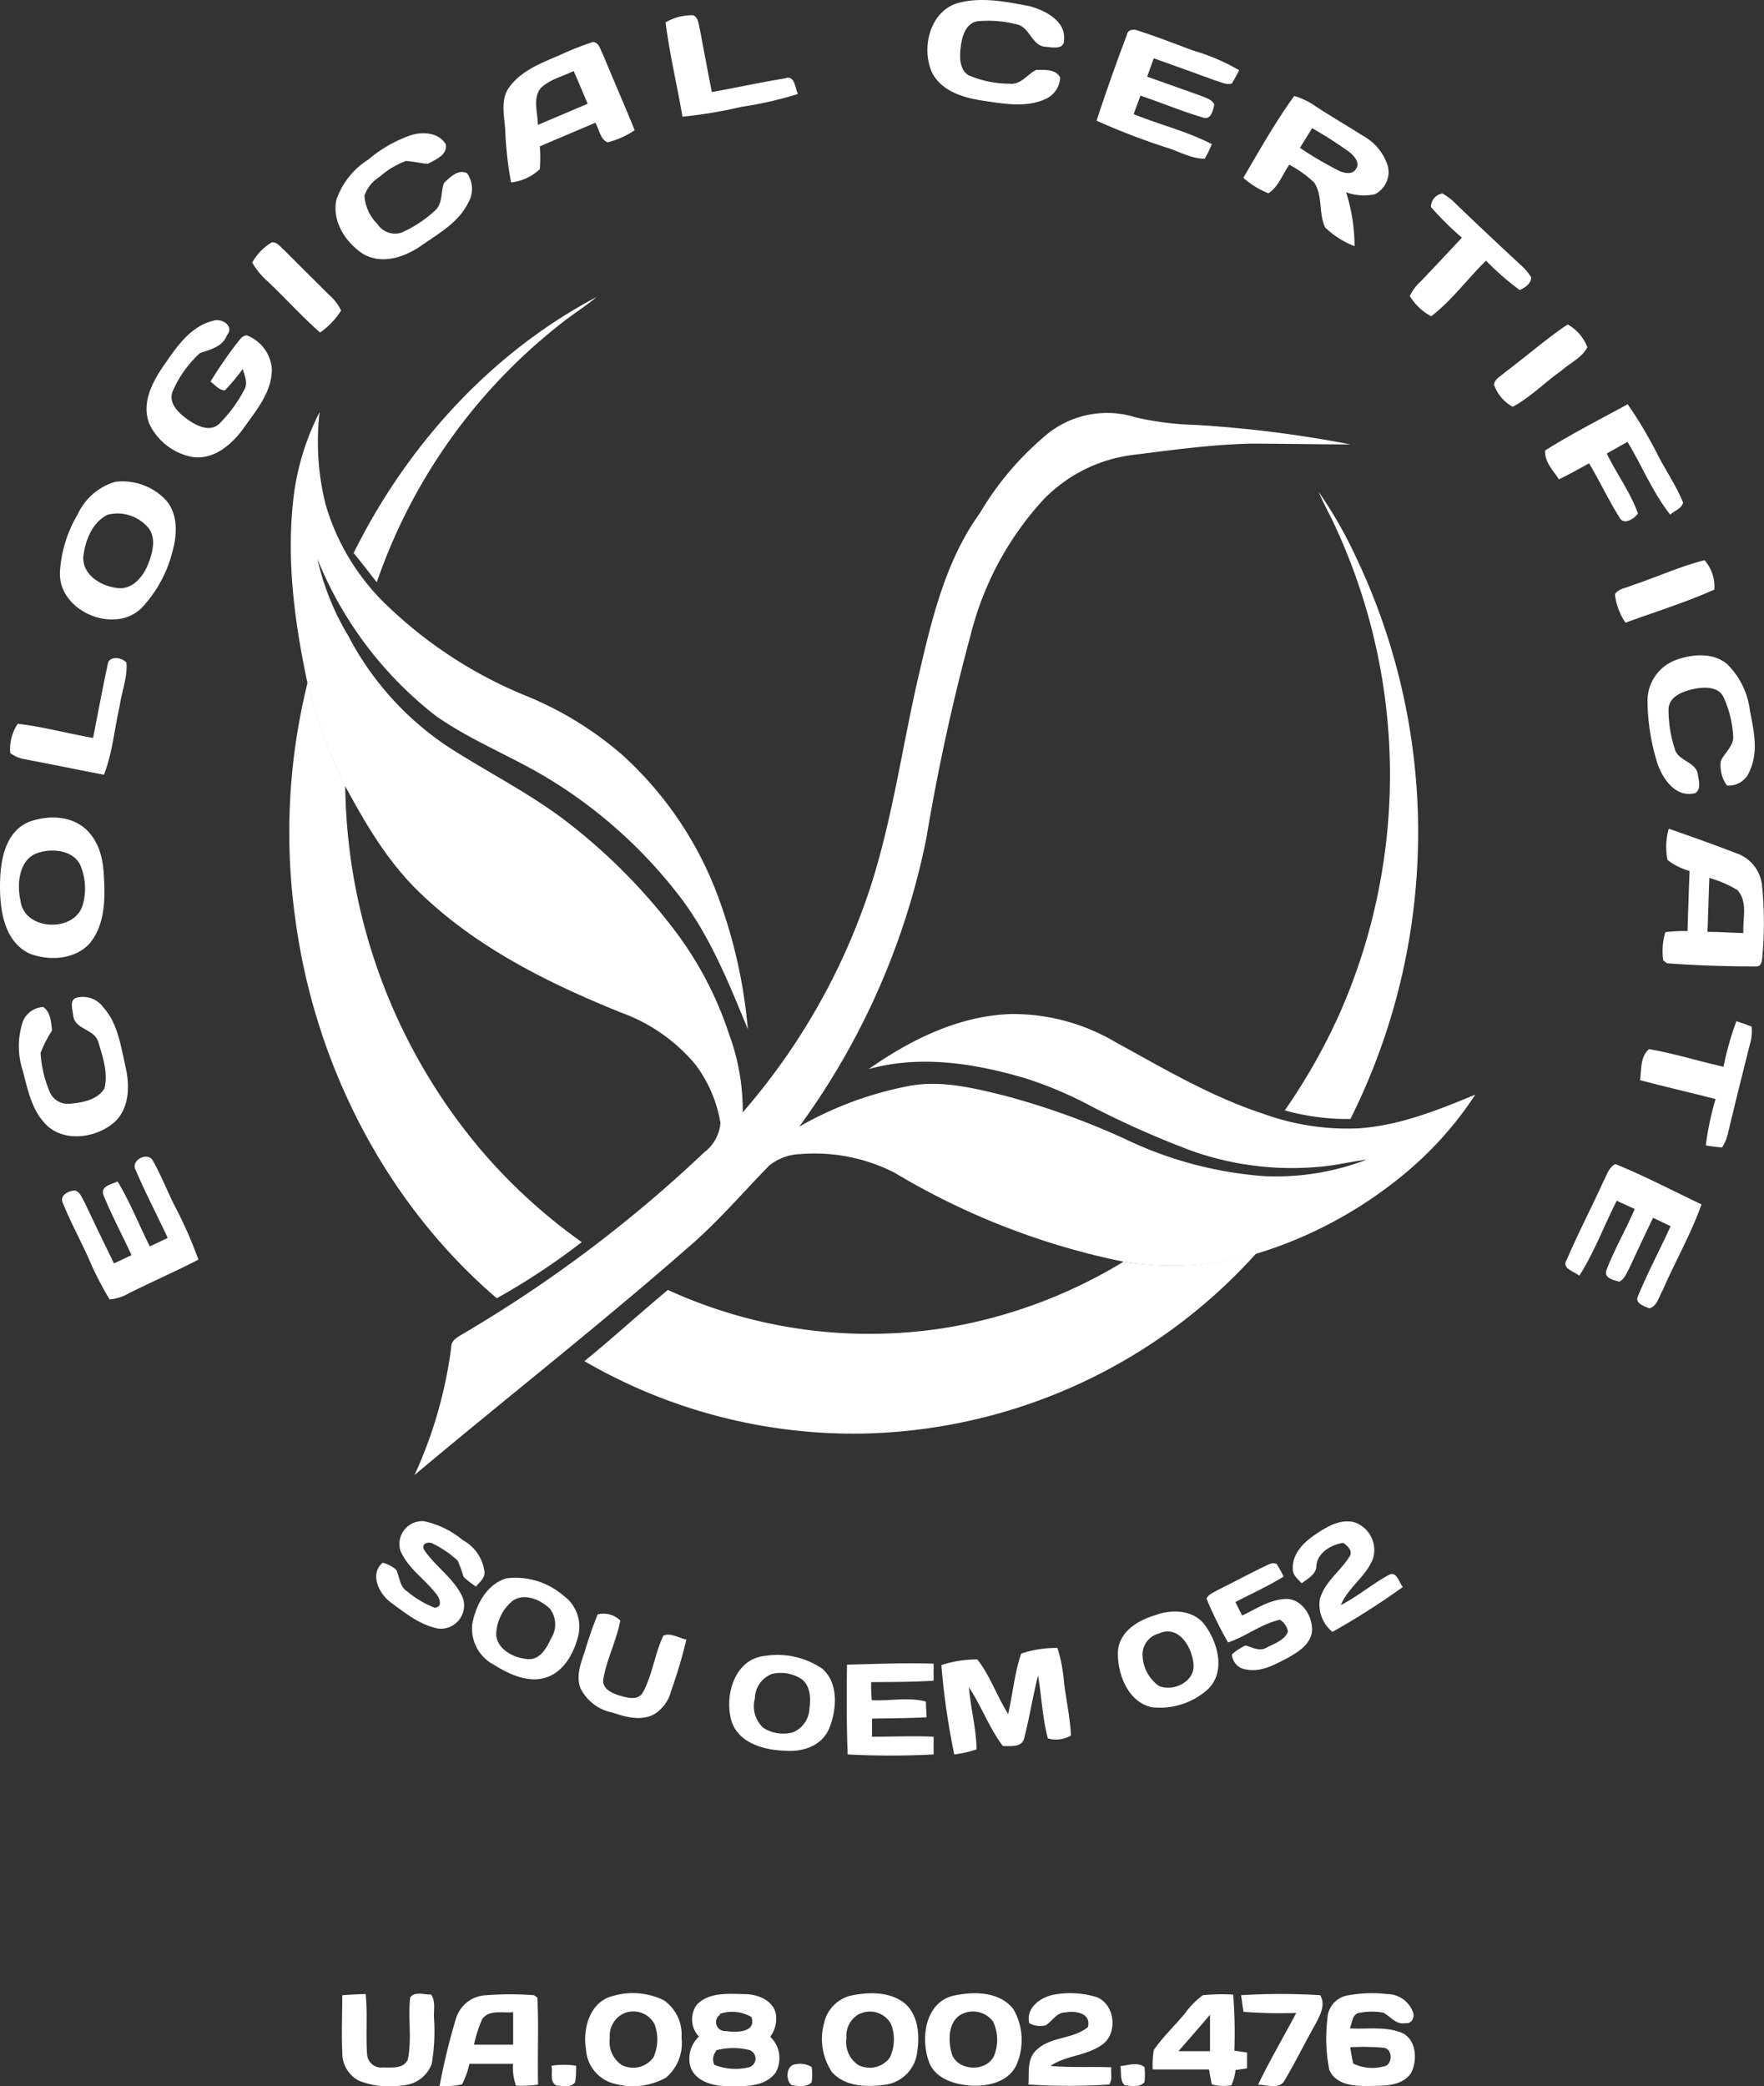 <svg xmlns="http://www.w3.org/2000/svg" viewBox="0 0 180.38 213.29"><rect x="0" y="0" width="180.38" height="213.29" fill="#333333" stroke="none"/><defs><style>.cls-1{fill:#fff}</style></defs><g id="Слой_2" data-name="Слой 2"><g id="Слой_1-2" data-name="Слой 1"><path class="cls-1" d="M98.19.25c2.32-.56 4.73-.06 7 .36 1.65.42 3.85 1.53 3.61 3.54 0 .92-1.18.71-1.78.64-1.53 0-1.68-2.07-3.1-2.31a11.52 11.52 0 00-4-.3c-1.12.2-1.51 1.44-1.65 2.41s-.27 2.47.78 3.11a10.75 10.75 0 004.27.86c1.1.1 1.76-1 2.64-1.41.84 0 2-.11 2.45.78a2.53 2.53 0 01-1.41 2.15c-2.07 1-4.45.51-6.64.19-1.95-.3-4.16-1-5.08-2.91-1.13-2.59-.11-6.43 2.91-7.11zM68.06 2.29a5.32 5.32 0 012.83-.73c.56.26.53.95.68 1.46.4 2.13.8 4.26 1.22 6.39 2.5-.44 5-1 7.5-1.4 1-.36 1 1 1.3 1.6a38.07 38.07 0 01-5.8 1.32 46.25 46.25 0 01-6 1c-.56-3.23-1.32-6.41-1.73-9.64zm47.17 1.28c.11-.64.8-.6 1.27-.39 1.87.59 3.69 1.32 5.54 2a20.59 20.59 0 014.67 2 22 22 0 01-.74 1.35c-.57.2-1.13-.16-1.67-.29-2.11-.77-4.21-1.53-6.32-2.28-.23.63-.45 1.25-.67 1.88l5.4 1.92c.52.23 1.19.36 1.46.92-.11.56-.36 1.67-1.17 1.33-2.16-.63-4.24-1.51-6.38-2.23l-.7 1.89c2.65 1.08 5.46 1.75 8 3.07a13.69 13.69 0 01-.73 1.49c-1.39 0-2.63-.76-3.93-1.15a70.41 70.41 0 01-7.13-2.74c.99-3 2.01-5.9 3.1-8.77zm-58 2.07a31 31 0 013.41-1.35c.64.06.73.78 1 1.24 1.07 2.6 2.2 5.17 3.26 7.78a8.42 8.42 0 01-2.77 1.24c-.78-.31-.85-1.37-1.26-2-1.89.82-3.79 1.6-5.67 2.42a16.34 16.34 0 010 2.32 5 5 0 01-2.94 1.36 36.42 36.42 0 01-.59-5.22c-.07-1.5-.56-3.22.42-4.54 1.27-1.71 3.3-2.46 5.14-3.25zM55.3 9c-.86 1.07-.3 2.53-.3 3.77l5.09-2.16c-.47-1.12-.94-2.24-1.43-3.35-1.13.56-2.44.85-3.36 1.74zm71.84 9.18c1.66-2.83 3.28-5.72 5.21-8.37a7.73 7.73 0 012.3 1.14c1.54 1 3.13 1.92 4.68 2.91a5.36 5.36 0 012.59 3.14 2.53 2.53 0 01-1.34 2.86 5.34 5.34 0 01-2.93-.2 18.38 18.38 0 01.86 5.51 9 9 0 01-3-1.91c-.69-1.43-.23-3.21-1.11-4.58a11.64 11.64 0 00-2.56-1.84c-.71 1-1.1 2.26-2.14 2.92a8.59 8.59 0 01-2.56-1.58zm5.79-3.06a37.41 37.41 0 004.15 2.42c.49.17 1.25.32 1.56-.25.49-.63-.17-1.34-.65-1.74a44.32 44.32 0 00-3.82-2.45c-.41.67-.83 1.34-1.24 2.02zM42 13.83c1.23-.39 2.84-.3 3.58.92.22 1.07-1.06 1.59-1.84 2-.76-.05-1.49-.26-2.25-.29a8.89 8.89 0 00-2.71 1.65A3.58 3.58 0 0037.27 20a4.44 4.44 0 001.32 2.9 2.15 2.15 0 002.45.89 12.4 12.4 0 003.41-2.23c.84-.7.6-1.92.95-2.84.61-.6 1.46-1.47 2.37-1a2.81 2.81 0 01.08 3.06c-1 2-3 3.09-4.75 4.32s-4.13 2-6.05.81c-1.75-1.17-3.12-3.33-2.65-5.49a7.89 7.89 0 013.27-4.11A13.58 13.58 0 0142 13.83zm104.32 7.33a1.41 1.41 0 011.17-1.38 6.13 6.13 0 011.41 1.09q3.27 3.14 6.61 6.23a5.53 5.53 0 011.06 1.25c0 .65-.63 1.07-1.17 1.3a26.08 26.08 0 01-3.44-3c-1.91 1.86-3.5 4.07-5.61 5.69a5.81 5.81 0 01-2.19-2.07 4.77 4.77 0 011.09-1.47c1.43-1.49 2.84-3 4.24-4.5a30.93 30.93 0 01-3.17-3.14zM25.79 26.84a5.67 5.67 0 012-2.06c.56-.05.89.49 1.28.8 1.51 1.52 3 3 4.54 4.53a5.07 5.07 0 011.27 1.64A7.94 7.94 0 0132.73 34c-1.86-1.64-3.52-3.48-5.31-5.19a7.46 7.46 0 01-1.63-1.97zm-9.16 10.7c1.33-1.91 2.74-4.15 5.16-4.74.87-.32 2.2.54 1.42 1.47-.44 1.19-1.7 1.46-2.76 1.83a11.42 11.42 0 00-2.79 3.9c-.5 1.27.68 2.29 1.59 2.93s2.26 1.29 3.19.38a14.26 14.26 0 002.56-3.5c.38-.66 0-1.41-.18-2.08A21.79 21.79 0 0123 39.91c-.61 0-1-.57-1.48-.89a46.25 46.25 0 012.65-3.86c.3-.34.55-.85 1.07-.87a4 4 0 012.56 3.46c0 2.37-1.63 4.24-2.91 6.06-1.21 1.67-3.09 3.28-5.3 2.9a6.14 6.14 0 01-4.34-3.42c-.77-2.02.26-4.1 1.38-5.75zm143.42-4.2l.27-.16a4.56 4.56 0 012 2.32c-.55 1.07-1.76 1.6-2.63 2.38-1.7 1.19-3.18 2.73-5 3.71a4.08 4.08 0 01-1.92-2.27c.08-.6.72-.86 1.11-1.24 2.06-1.54 4.03-3.26 6.17-4.74zM158 46.06c2.73-1.72 5.61-3.18 8.44-4.73a44.24 44.24 0 013.12 5.27c.84 1.61 1.87 3.12 2.55 4.8-.18.62-.89.82-1.32 1.22-1.79-2.26-2.88-5-4.37-7.44l-2.12 1.19c1 2.06 2.44 4 3.19 6.13-.39.57-1.49 1.26-1.91.37-1.12-1.78-2-3.68-3.09-5.5-1 .56-2 1.12-3.08 1.64-.57-.89-1.5-1.8-1.41-2.95zM30 51a25.78 25.78 0 012.68-8.86 26.5 26.5 0 00.59 9.35 23.22 23.22 0 006.3 10.41A45 45 0 0054 71.23a35.3 35.3 0 019.58 5.91A36.68 36.68 0 0173.17 91a51.53 51.53 0 013.3 14.23c-2-4.85-4-9.88-7.3-14a48.86 48.86 0 00-13.25-11.72c-3.73-2.24-7.84-3.83-11.4-6.35a38.68 38.68 0 01-12.06-16 26.55 26.55 0 003.17 7.88 30.62 30.62 0 0010.21 11.33c3.91 2.52 8.08 4.61 11.81 7.41A59 59 0 0169.3 95.54a36.36 36.36 0 015.25 10.19 22.6 22.6 0 011.4 8 66.56 66.56 0 0012.31-20.87c2.83-7.68 3.83-15.85 5.68-23.79 1.34-5.77 2.75-11.76 6.28-16.64a30.45 30.45 0 016.37-7.62 9.73 9.73 0 019.56-2.13 30.63 30.63 0 006 .76 120.27 120.27 0 0115.94 2c-3.43 0-6.85-.08-10.28-.08-4.06.1-8.08.67-12.1 1.17a15.37 15.37 0 00-9 4.54 31.78 31.78 0 00-7.41 13.68 213.83 213.83 0 00-4.57 20.93 75 75 0 01-13 29.51 36.28 36.28 0 0111.4-4.19c3.19-.55 6.41.24 9.5 1a77.74 77.74 0 0112.28 4.39 39.53 39.53 0 0014.44 3.87 26.05 26.05 0 0010.4-1.69c-1.35.16-2.67.47-4 .64a30.73 30.73 0 01-13.91-1.55 96 96 0 01-10.12-4.48 40.22 40.22 0 00-6.89-2.94c-5.15-1.51-10.72-2.41-16-.93 4.27-3 9.19-5.44 14.5-5.63a20.59 20.59 0 0110.8 2.91c4.86 2.65 9.66 5.52 15 7.27a25.25 25.25 0 009.73 1.51c4.21-.27 8.16-1.86 12-3.45a36.45 36.45 0 01-8 8.71 43.44 43.44 0 01-14.3 7.53 30.31 30.31 0 01-13.58.86 74.46 74.46 0 01-23.51-9.12 18 18 0 00-9.64-1.9 5.32 5.32 0 00-3.17 1.17c-2.74 2.8-5.29 5.8-8.27 8.35-9.13 8-18.71 15.49-28 23.29a45 45 0 003.75-13.06c0-.7.6-1 1.11-1.32A136 136 0 0072 117.83a4.21 4.21 0 001.67-3 13.56 13.56 0 00-2.57-6 17.73 17.73 0 00-7.54-5.28c-7.44-3-14.79-6.64-20.6-12.25-3.26-3.11-5.55-7-7.7-11a52.42 52.42 0 01-3.84-10.57C30.12 63.62 29.28 57.28 30 51zm-18.25-1.73A6.11 6.11 0 0116.84 51c1.43 1.47 1.29 3.73.75 5.56a13 13 0 01-3.1 5.59c-2.79 2.78-8.55.33-8.36-3.66a13 13 0 011.81-5.89 6.16 6.16 0 013.81-3.33zM11 52.63c-1.61.8-2.32 2.72-2.49 4.4 0 1.85 1.92 2.93 3.54 3.1 1.46.16 2.54-1.11 3.05-2.34s1-3-.15-4.06a4.11 4.11 0 00-3.95-1.1zm155.87 7.22c2.49-.81 4.88-1.93 7.43-2.57a4.08 4.08 0 011 3c-2.94 1.33-6.05 2.27-9.08 3.39a6.41 6.41 0 01-1.08-2.9c.32-.58 1.14-.64 1.73-.92zM11 68c.08-1 1.44-.82 1.93-.25.12 1.49-.48 2.92-.68 4.38-.55 2.35-.73 4.81-1.62 7.08-2.71-.51-5.4-1.08-8.11-1.58A3.6 3.6 0 011.05 77a4.6 4.6 0 01.77-3c2.59.31 5.13 1 7.7 1.45.48-2.45.95-5 1.48-7.45zm160.42-.54c1.66-.59 3.74-.76 5.18.43a8 8 0 012.34 4.78c.39 2 .89 4.15 0 6.1a2.31 2.31 0 01-2.34 1.55 3.45 3.45 0 01-.63-2.53c.41-.88 1.41-1.58 1.25-2.66a11.09 11.09 0 00-1-3.9c-.57-1.07-2-1-3-.79s-2.57.71-2.6 2.08a12.81 12.81 0 00.64 4.06c.34 1.28 2.28 1.3 2.37 2.72.1.58.32 1.35-.25 1.78-2 .56-3.37-1.44-3.91-3.06a21.94 21.94 0 01-1-6.27 4.45 4.45 0 012.95-4.29zM3.05 84C5 83.31 7.48 83.38 9 85s1.61 3.69 1.67 5.65-.16 4.23-1.52 5.83c-1.53 1.66-4.18 1.79-6.17 1C.43 96.23 0 93.09 0 90.61S.46 85 3.05 84zm1.19 3.11c-2.26.41-2.57 3.16-2.14 5 .39 3.1 5.63 3.27 6.38.34a6.12 6.12 0 00-.31-4.09c-.75-1.36-2.55-1.58-3.93-1.27zm166.27.81a6.89 6.89 0 01.13-3.19c2.43.84 4.87 1.72 7.28 2.65a3.93 3.93 0 012.25 3.07 37.83 37.83 0 01.07 7c-.05.48 0 1.42-.69 1.36-3 0-6.07-.09-9.08-.32l-.39-.29a6.71 6.71 0 01.21-2.89 14.27 14.27 0 012.27-.11q.09-3.08.21-6.15a6.45 6.45 0 01-2.26-1.13zm4.28 1.84c-.07 1.83-.12 3.68-.19 5.52 1.22 0 2.44.09 3.67.12-.08-1.45.48-3.21-.61-4.4a12.21 12.21 0 00-2.87-1.24zM7.87 102a2.58 2.58 0 012.7 1c1.5 1.67 1.79 4 2.27 6.09s.37 4.52-1.42 5.88-4.75 1.79-6.57.15c-1.56-1.45-2-3.63-2.51-5.61a8 8 0 010-5.07 2.37 2.37 0 012.08-1.48c.76.52.81 1.57.9 2.41a12.06 12.06 0 00-1.17 2.29 11.85 11.85 0 00.89 3.87 2 2 0 002 1.33c1.3-.11 2.91-.36 3.64-1.58.4-1.59-.18-3.25-.64-4.77-.4-1.32-2.42-1.24-2.56-2.7-.05-.62-.43-1.61.39-1.81zm168.37 7.07a30.17 30.17 0 011.32-4.66c.51.18 1.05.34 1.55.56a4.83 4.83 0 01-.2 1.92q-1.12 4.42-2.19 8.87a4.42 4.42 0 01-.63 1.56 15.37 15.37 0 01-1.66-.21 29.37 29.37 0 011-4.74c-2.57-.65-5.16-1.26-7.73-1.93.17-1.07 0-2.4.93-3.17 2.57.44 5.07 1.23 7.61 1.8zM13.88 119.64c-.58-1 1.21-1.92 1.73-1 .84 1.47 1.46 3.06 2.21 4.57a44 44 0 012.47 5.58c-2.33 1.2-4.73 2.26-7.08 3.42a4.7 4.7 0 01-2 .65 32.66 32.66 0 01-2.17-4.25c-.85-1.88-1.84-3.69-2.61-5.6-.38-.8.58-1.26 1.23-1.29.56.15.72.79 1 1.23q1.47 3.12 3 6.23l1.79-.85c-.92-2-2-4-2.84-6.07-.43-1 .82-1.16 1.41-1.47 1.28 2.12 2.19 4.44 3.3 6.65l1.83-.87c-1.08-2.32-2.27-4.57-3.27-6.93zM164 120.7c.33-.59.52-1.36 1.18-1.68 3 1.21 5.88 2.74 8.81 4.12-1.08 3.06-2.72 5.88-4 8.85-.38.62-.53 1.55-1.33 1.78-.5-.2-1.54-.52-1.16-1.26 1-2.43 2.25-4.75 3.33-7.14l-1.79-.86c-.84 1.73-1.65 3.47-2.46 5.21-.27.47-.46 1.07-1 1.32-.55-.15-1.58-.35-1.32-1.15.82-2.16 2-4.16 2.9-6.28l-1.84-.84c-1.29 2.54-2.29 5.25-3.83 7.67-.55-.49-1.88-.72-1.26-1.68 1.18-2.76 2.55-5.36 3.77-8.06zM40.94 158.53a2.34 2.34 0 012.38-3 9.08 9.08 0 014 1.94 4.29 4.29 0 012.23 3.3c0 .63-.52 1-.88 1.45a9.84 9.84 0 01-1.27-1 14.84 14.84 0 00-.6-1.66 10.65 10.65 0 00-2.46-1.69c-.44-.3-1.27-.12-1 .54 1.17 1.8 3.17 3 4 5a2.38 2.38 0 01-2.55 3.1c-1.88-.37-3.41-1.63-4.91-2.73-1.14-.89-2.1-2.86-.75-4a3.49 3.49 0 011.4.73c.33.76.35 1.75 1.14 2.23a10 10 0 002.75 1.63c.94 0 .51-1.09.12-1.48-1.13-1.46-2.86-2.56-3.6-4.36zm93.55-1.63c1.14-.77 2.49-1.6 3.93-1.28a3 3 0 012 3.66c-.67 1.89-2.57 3-3.31 4.83 1.74-.89 3.23-2.18 4.94-3.1.79-.39 1 .81 1.4 1.25a75.51 75.51 0 01-7.2 4.59 3.59 3.59 0 01-1.28-3.38c.5-1.74 2.07-2.8 3-4.28.44-.58-.17-1.13-.61-1.44-1.23.17-2.63 1-2.75 2.32 0 .9-.87 1.32-1.5 1.81-.39-.42-.93-.82-.91-1.46-.08-1.54 1.1-2.72 2.29-3.52zm-5.36 3.34c.44-.18.91-.56 1.41-.34a14.69 14.69 0 01.72 1.29c-1.59 1-3.29 1.75-4.93 2.61.22.46.46.92.69 1.38 1.36-.64 2.67-1.54 4.21-1.68 1.8-.24 3.08 1.75 2.92 3.38-.2 1.3-1.45 2.06-2.51 2.65-1.28.66-2.67 1.46-4.16 1.17a1.66 1.66 0 01-1.51-1.55 6.11 6.11 0 011.38-.91c.68.17 1.42.63 2.11.25s1.88-.74 2.24-1.66a1.76 1.76 0 00-.82-1.22c-1.9.42-3.46 1.7-5.3 2.32a37.79 37.79 0 01-2.2-4.47c.17-.45.67-.6 1.05-.84 1.57-.78 3.14-1.62 4.7-2.38zm-77.37 1.14a7.49 7.49 0 015.84 1.75 3.92 3.92 0 011.53 4.12c-.44 1.75-1.44 3.66-3.28 4.26s-3.8-.33-5.37-1.31a4.18 4.18 0 01-2.19-4.14c.36-1.94 1.45-4.06 3.47-4.68zm.75 2.23a4.56 4.56 0 00-1.77 3.6c.19 1.5 1.8 2.28 3.15 2.42s2-1.14 2.49-2.16a2.64 2.64 0 00-.16-3c-.92-.88-2.49-1.6-3.71-.86zm8.61 1.45a2.46 2.46 0 012.31.63c-.39 2.08-1.42 4-1.75 6.08-.07.92.91 1.36 1.65 1.58s1.89.57 2.4-.29c1-1.83 1.22-4 2.11-5.83.76-.33 1.58.27 2.35.4a50.05 50.05 0 01-1.56 5.24 3.91 3.91 0 01-1.77 2.42c-1.36.71-2.92.25-4.28-.2a4.63 4.63 0 01-3.21-2.45c-.49-1.23 0-2.54.41-3.73a39.82 39.82 0 011.34-3.85zm57.05.07c1.69-.63 3.93-.53 5.06 1.06 1.33 1.82 2.11 4.76.29 6.52a7.34 7.34 0 01-5.71 1.85c-2.41-.5-3.5-3.26-3.5-5.48s2.04-3.41 3.86-3.95zm.37 1.88a2.22 2.22 0 00-1.71 2.09 4 4 0 001.68 3.28c1.44.62 3.64-.41 3.54-2.14s-1.46-4.13-3.51-3.24zm-14.12 2.06a11.38 11.38 0 013.71-.58 16.15 16.15 0 01.68 3.59c.22 1.79.62 3.57.7 5.37a3.06 3.06 0 01-2.36.29c-.56-2.1-.64-4.3-1-6.42-.55 2.12-.87 4.3-1.43 6.43-.22.93-1.44.77-2.17.77-1.4-1.84-2.18-4.07-3.47-6 .17 2.12.75 4.21.78 6.34a10.74 10.74 0 01-2.28.52 74.37 74.37 0 01-1.32-9.13 11.2 11.2 0 013.68-.58c1.32 1.69 2 3.75 3.15 5.58.47-2.04.65-4.18 1.33-6.18zm-26.24.24a8.15 8.15 0 015.91 1.31c1.68 1.49 1.47 4.11.74 6s-2.74 2.53-4.53 2.38c-2.11-.05-4.74-.74-5.49-3-.76-2.55.24-6.34 3.37-6.69zm.73 1.85a2.75 2.75 0 00-1.72 2.5 3 3 0 00.86 3 3.77 3.77 0 003 .47 2.7 2.7 0 001.71-2.36c.15-1.06.15-2.41-.82-3.11a3.88 3.88 0 00-3.03-.5zm7.7-.96c3-.07 5.91-.2 8.86-.1v1.74c-2.13.14-4.27.13-6.39.15 0 .62 0 1.23.07 1.85 1.84.08 3.74-.33 5.53.13 0 .53.06 1.07.07 1.61-1.86.11-3.72.1-5.58.14v1.85c2.1 0 4.2-.1 6.3 0v1.81a83.14 83.14 0 01-8.79 0c-.12-3.07-.11-6.13-.07-9.18zM35 204c.8-.06 1.59-.1 2.39-.12.21 2.07 0 4.15.15 6.22a1.46 1.46 0 001.62 1.29c.87 0 2.14.15 2.55-.84.42-2.07 0-4.21.23-6.3.44-.69 1.46-.29 2.14-.32.52.73.22 1.71.31 2.55a20.14 20.14 0 01-.24 4.53 3.39 3.39 0 01-3 2.21 8.54 8.54 0 01-4.43-.47 3.19 3.19 0 01-1.72-2.88c-.09-1.96 0-3.87 0-5.87zm11.62 2.4a3.36 3.36 0 013.11-2.4 31.67 31.67 0 014.87 0l.35.24c.15 3 0 5.93.07 8.89a10.08 10.08 0 01-2.26.11 5.58 5.58 0 01-.3-2.23H48a8.32 8.32 0 01-.76 2.11 8.78 8.78 0 01-2.29.16 66.48 66.48 0 011.67-6.88zm2.68.06a13.12 13.12 0 00-.83 2.6h4v-3.33c-1.02.13-2.47-.31-3.17.73zm13.43-2.4a7.24 7.24 0 015.16.46 4.28 4.28 0 011.8 3.83 4.62 4.62 0 01-1.59 4.08 7 7 0 01-5.18.64 3.85 3.85 0 01-3-3.55c-.36-2.15.42-4.91 2.81-5.46zm1.06 1.8a2.5 2.5 0 00-1.43 2.51 2.83 2.83 0 001.21 2.76 2.56 2.56 0 003.25-.78 4.43 4.43 0 00.11-3.39 2.45 2.45 0 00-3.14-1.1zm7.44-.86c1.25-1.35 3.28-1.14 4.94-1.11 1.29 0 2.86.61 3.16 2a3.12 3.12 0 01-.57 2.36 3 3 0 01.54 3.68c-1.17 1.54-3.33 1.38-5 1.36-1.5 0-3.42-.56-3.76-2.23a3.1 3.1 0 01.93-2.83 2.57 2.57 0 01-.24-3.23zm2.39 1a.91.91 0 00.58 1.66c1 .16 3.18.2 2.64-1.43a3.93 3.93 0 00-3.22-.33zm-.4 3.73a1.28 1.28 0 00-.17 1.39 5.9 5.9 0 003.48.26.92.92 0 000-1.8 6.91 6.91 0 00-3.31.05zm13.66-5.66c1.93-.43 4.28-.49 5.83.93 1.32 1.37 1.35 3.5 1 5.26a3.81 3.81 0 01-3.27 2.9c-1.82.25-4 .2-5.35-1.28a6.08 6.08 0 01-.83-5 3.71 3.71 0 012.62-2.81zm1.07 1.8a2.51 2.51 0 00-1.39 2.5 2.8 2.8 0 001.18 2.75 2.56 2.56 0 003.25-.74 4.37 4.37 0 00.12-3.44 2.45 2.45 0 00-3.11-1.07zm9.49-1.81c2.07-.46 4.76-.48 6.18 1.36a6.31 6.31 0 01.27 5.81c-.87 1.7-3 2.14-4.74 2s-3.67-.8-4.21-2.58c-.79-2.33-.32-5.86 2.5-6.59zm1.07 1.8c-1.53.62-1.58 2.63-1.22 4 .48 1.93 3.63 2.07 4.38.28a4.39 4.39 0 00-.11-3.43 2.56 2.56 0 00-3.05-.85zm6.74 1c-.39-1.59 1.21-2.71 2.59-2.93a9.27 9.27 0 014.16.22c2 .61 2.38 3.73.7 4.91s-3.68 1.07-5.28 2.17c2.07.19 4.14.05 6.22.14-.08.57.15 1.26-.22 1.76a63.25 63.25 0 01-8.26 0c.09-1.2-.17-2.66.85-3.55 1.45-1.38 3.75-1.07 5.24-2.33.34-1.44-1.28-1.68-2.31-1.49-.91 0-1.33.89-2 1.31a2.3 2.3 0 01-1.69-.21zM123 204a18.86 18.86 0 013.1-.06 49.77 49.77 0 01.12 5.73l1.3.19v1.62l-1.18.17a5.23 5.23 0 01-.42 1.56 4.83 4.83 0 01-2-.09c-.12-.51-.2-1-.29-1.53h-5.76a8.51 8.51 0 01.12-2c.93-1.35 2.15-2.47 3.18-3.74A8.58 8.58 0 01123 204zm-2.47 5.72h3.2V206q-1.59 1.86-3.19 3.68zm6.38-5.72a64.09 64.09 0 018.09 0c.6 1-.06 2.14-.54 3.05-1.06 1.87-2 3.81-3.1 5.65-.53 1-1.83.42-2.72.46 1.2-2.5 2.62-4.9 3.91-7.35a50.93 50.93 0 01-5.39-.11c-.11-.6-.16-1.14-.25-1.7zm10.73.05a13.82 13.82 0 014.21-.17 2.82 2.82 0 012.63 1.84c.22.5-.12 1.23-.73 1.13-1 .21-1.55-.68-2.3-1.07a6.84 6.84 0 00-2.59.05c-.61.24-.59 1-.83 1.56 1.72.1 3.51-.21 5.16.39s1.81 2.85 1.08 4.21c-1 1.38-2.86 1.26-4.34 1.29s-3.35-.12-4-1.65a16.54 16.54 0 01-.2-5.16 2.52 2.52 0 011.91-2.42zm.43 5.27c.08.56.18 1.12.31 1.67a4.49 4.49 0 003.07.3c1-.1 1-1.86 0-1.92a23.42 23.42 0 00-3.38-.05zm-81.68 1.89a8.19 8.19 0 012.52 0c0 .57 0 1.14-.11 1.71-.46.57-1.29.34-1.92.31-.72-.4-.33-1.38-.49-2.02zm24.74-.1a2.35 2.35 0 011.87.23 5.44 5.44 0 010 1.56c-.51.54-1.32.38-2 .32-.64-.38-.66-1.83.13-2.11zm33.43.14c.82-.09 1.75-.46 2.47.1a6.6 6.6 0 010 1.54c-.51.58-1.35.38-2 .32-.57-.47-.32-1.33-.47-1.96z"/><path class="cls-1" d="M36.16 56.55c5.4-10.93 14-20.45 24.84-26.18-1 .84-2.1 1.55-3.14 2.33a57.2 57.2 0 00-19.33 26.83c-.8-.99-1.53-1.99-2.37-2.98zm98.68-6.26a43.73 43.73 0 013.74 6.51 65.49 65.49 0 01-.49 57.61 23.74 23.74 0 01-6.71-.88 61.29 61.29 0 005.65-10 60.44 60.44 0 00-.92-50.61c-.44-.86-.89-1.73-1.27-2.63zM31.46 69.76a52.42 52.42 0 003.84 10.57 58.76 58.76 0 0013.89 37.26 56.51 56.51 0 0010.3 9.41 70.56 70.56 0 01-8.69 5.74C39.42 123 32.2 108.81 30.21 94.05a63.69 63.69 0 011.25-24.29zM114.89 129a30.31 30.31 0 0013.58-.86 55.63 55.63 0 01-40.63 18.44 54.84 54.84 0 01-28.08-7.41c2.91-2.36 5.66-4.9 8.54-7.28a49.48 49.48 0 0029 3.77 51 51 0 0017.59-6.66z"/></g></g></svg>